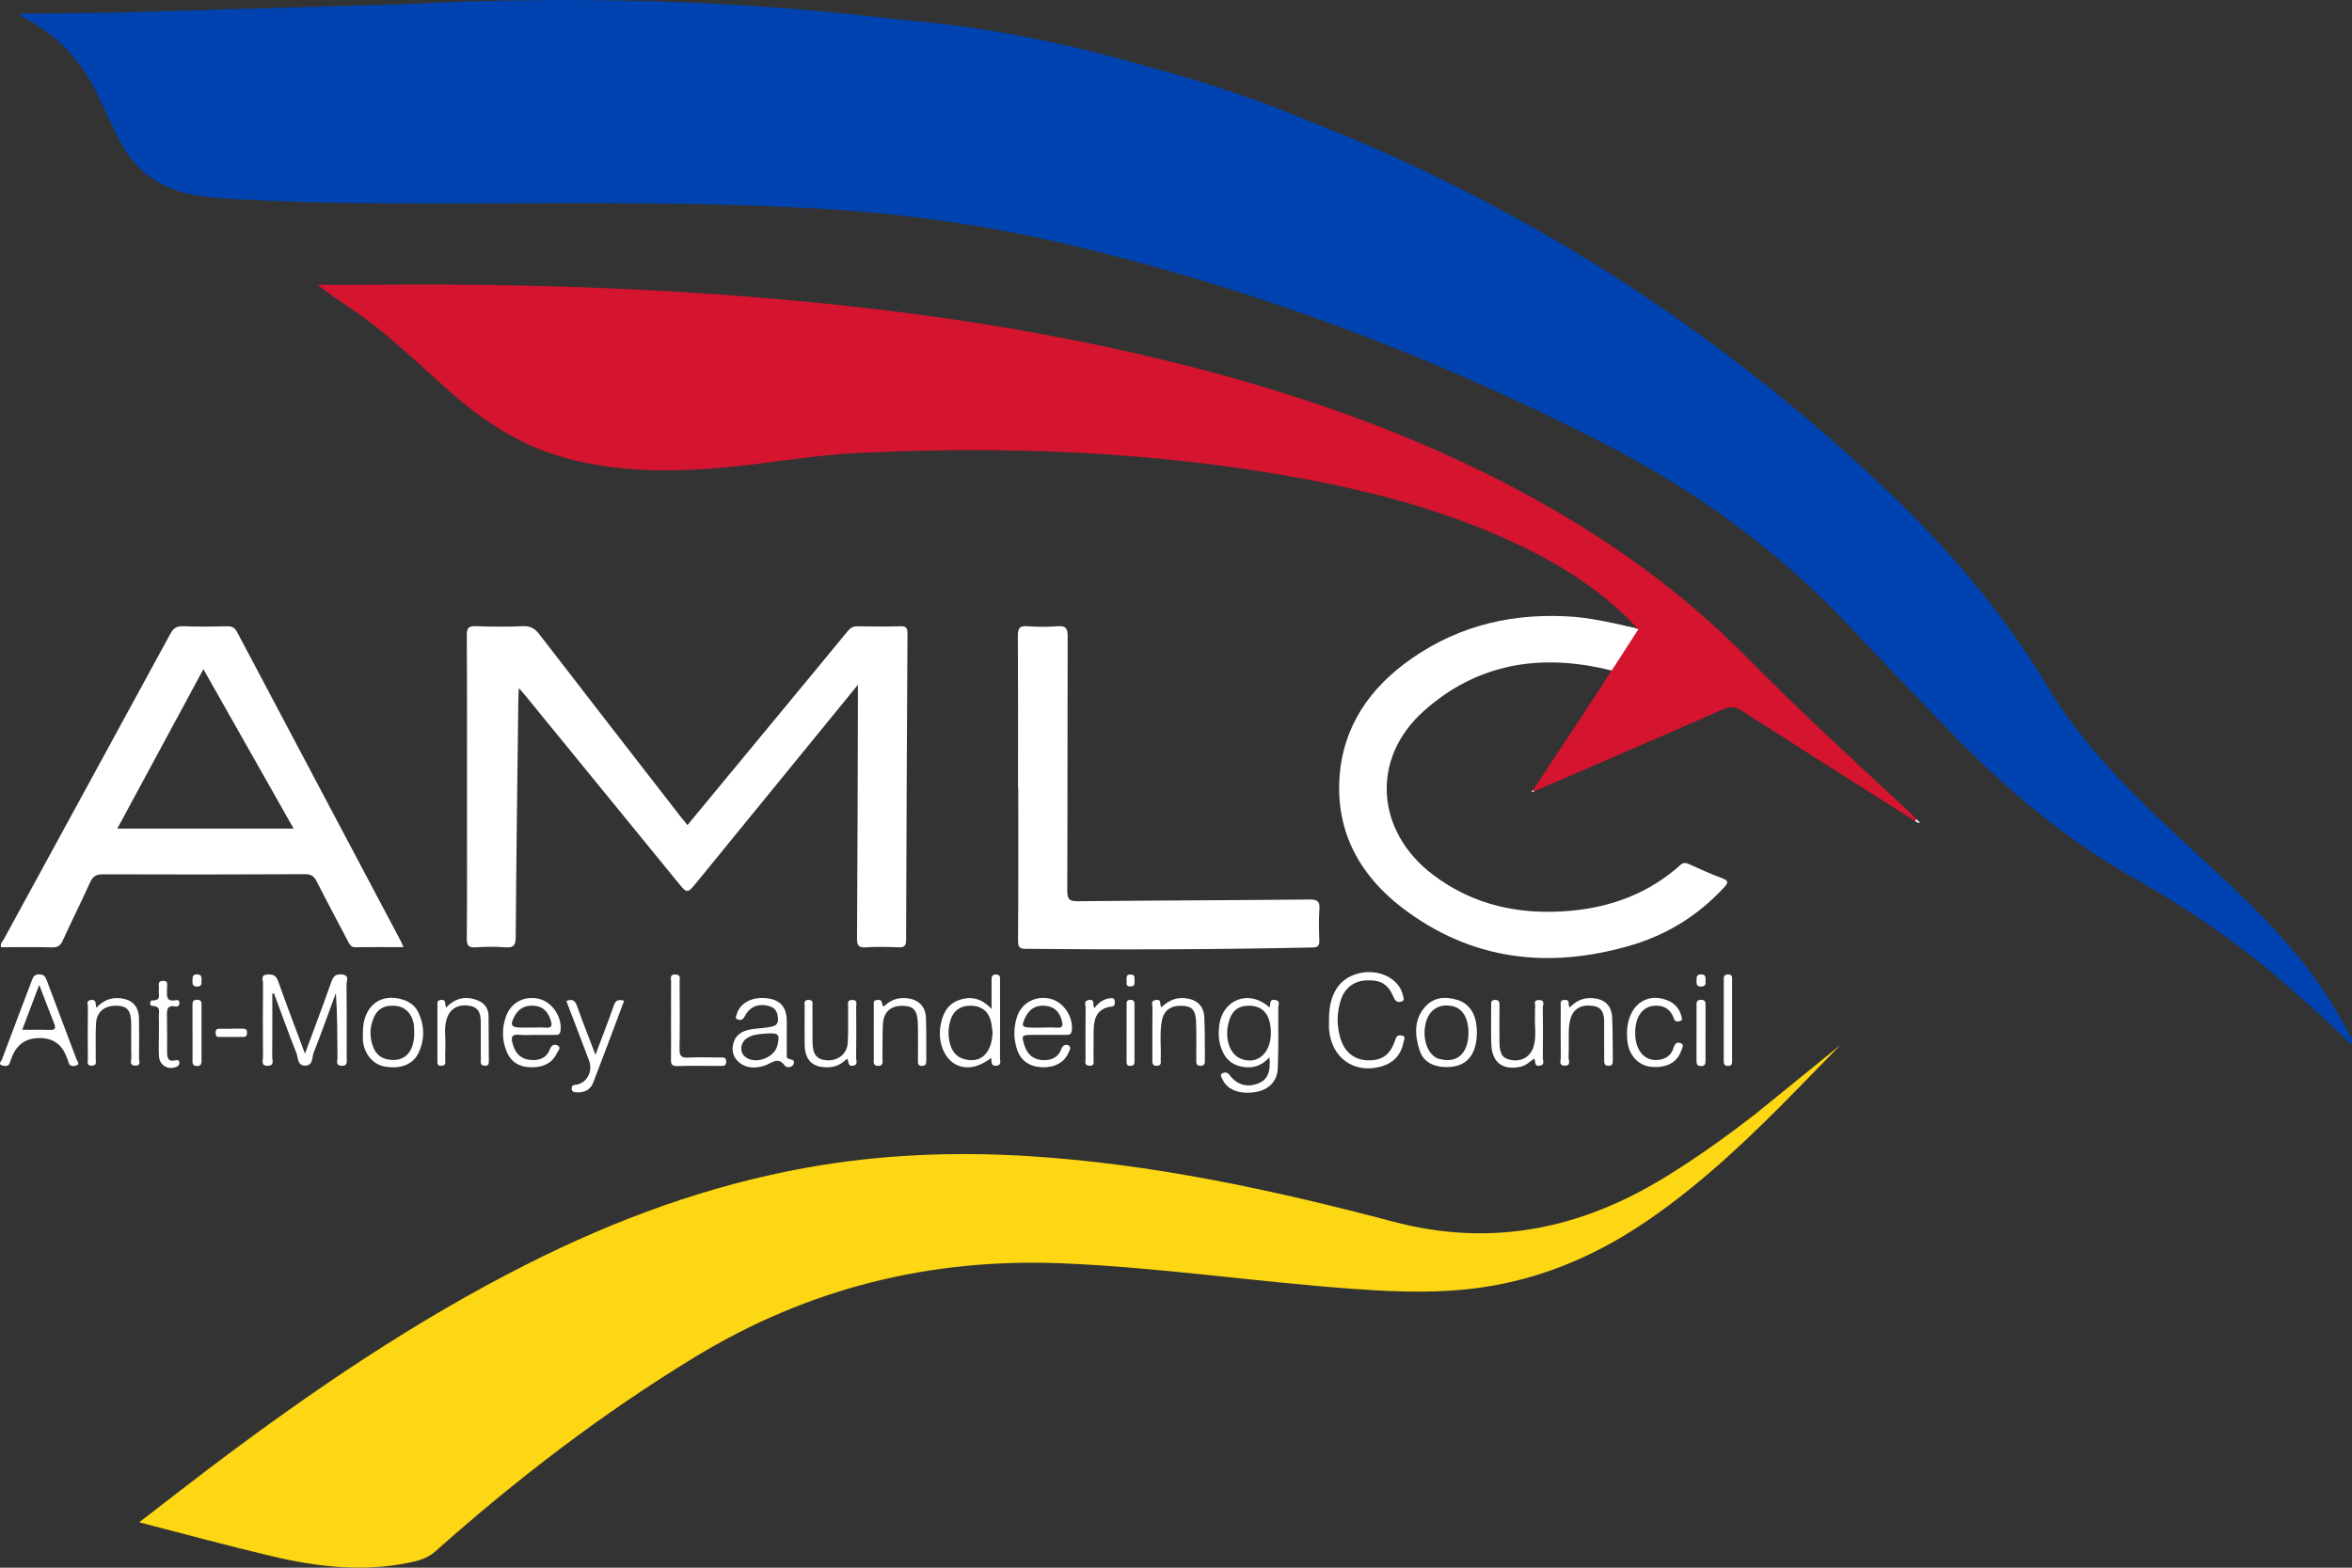 <svg width="60" height="40" viewBox="0 0 60 40" fill="none" xmlns="http://www.w3.org/2000/svg">
<rect x="0" y="0" width="60" height="40" fill="#333333" stroke="none"/>
<g clip-path="url(#clip0_976_643)">
<path d="M39.108 20.159C39.506 19.558 39.903 18.957 40.299 18.355C40.573 17.94 40.847 17.526 41.121 17.11C41.221 16.97 41.331 16.835 41.42 16.687C41.547 16.479 41.739 16.31 41.793 16.058C41.757 16.022 41.599 15.847 41.544 15.794C40.696 14.96 39.699 14.347 38.627 13.847C36.893 13.038 35.062 12.549 33.19 12.204C29.444 11.514 25.666 11.376 21.871 11.559C20.744 11.613 19.634 11.822 18.513 11.925C17.102 12.053 15.698 12.056 14.319 11.655C13.221 11.336 12.301 10.72 11.456 9.973C10.638 9.25 9.857 8.481 8.948 7.866C8.673 7.68 8.39 7.506 8.105 7.266C8.523 7.266 8.94 7.269 9.357 7.265C12.062 7.238 14.766 7.289 17.466 7.456C21.6 7.711 25.701 8.214 29.733 9.196C33.359 10.079 36.846 11.321 40.057 13.256C41.707 14.25 43.226 15.414 44.579 16.789C45.886 18.116 47.257 19.373 48.622 20.638C48.714 20.722 48.799 20.812 48.887 20.9C48.876 20.917 48.865 20.934 48.854 20.951C47.379 20.014 45.904 19.079 44.433 18.136C44.27 18.031 44.145 18.014 43.961 18.096C42.356 18.801 40.745 19.494 39.136 20.191C39.128 20.178 39.119 20.167 39.108 20.158L39.108 20.159Z" fill="#D5142F"/>
<path d="M21.885 17.473C20.489 19.184 19.135 20.843 17.782 22.502C17.533 22.807 17.534 22.809 17.284 22.503C15.987 20.915 14.691 19.326 13.394 17.738C13.354 17.688 13.309 17.641 13.235 17.557C13.229 17.677 13.223 17.755 13.223 17.833C13.198 19.86 13.171 21.886 13.156 23.913C13.154 24.12 13.102 24.187 12.893 24.171C12.644 24.152 12.392 24.154 12.142 24.171C11.959 24.183 11.906 24.136 11.908 23.943C11.918 22.826 11.913 21.708 11.913 20.59C11.913 19.131 11.917 17.671 11.908 16.212C11.907 16.026 11.951 15.97 12.14 15.977C12.54 15.992 12.942 15.994 13.342 15.977C13.532 15.969 13.645 16.038 13.758 16.183C14.963 17.747 16.175 19.307 17.386 20.867C17.431 20.925 17.479 20.98 17.538 21.051C18.344 20.075 19.14 19.113 19.935 18.151C20.498 17.469 21.063 16.79 21.623 16.106C21.692 16.022 21.76 15.978 21.874 15.98C22.241 15.986 22.608 15.989 22.975 15.979C23.128 15.975 23.151 16.038 23.15 16.171C23.135 18.773 23.122 21.375 23.115 23.977C23.115 24.131 23.073 24.178 22.918 24.171C22.643 24.159 22.367 24.154 22.092 24.172C21.899 24.185 21.862 24.123 21.863 23.939C21.876 21.895 21.88 19.852 21.886 17.809C21.886 17.718 21.886 17.629 21.886 17.473L21.885 17.473Z" fill="white"/>
<path d="M10.291 24.167C9.87 24.167 9.472 24.162 9.074 24.17C8.952 24.173 8.92 24.099 8.877 24.017C8.611 23.51 8.34 23.005 8.081 22.494C8.013 22.359 7.941 22.304 7.782 22.305C6.063 22.314 4.343 22.315 2.624 22.308C2.444 22.307 2.364 22.368 2.293 22.525C2.072 23.017 1.828 23.499 1.605 23.99C1.546 24.12 1.482 24.176 1.331 24.172C0.898 24.161 0.464 24.168 0.029 24.168C-0.005 24.078 0.064 24.026 0.096 23.967C1.511 21.37 2.93 18.776 4.342 16.178C4.42 16.035 4.497 15.972 4.667 15.978C5.042 15.993 5.418 15.988 5.793 15.98C5.918 15.977 5.988 16.015 6.048 16.126C7.442 18.763 8.839 21.399 10.236 24.035C10.255 24.07 10.267 24.108 10.291 24.168V24.167ZM2.992 21.143H7.491C6.718 19.777 5.96 18.436 5.189 17.074C4.446 18.45 3.722 19.791 2.992 21.143H2.992Z" fill="white"/>
<path d="M41.793 16.059C41.74 16.31 41.548 16.48 41.421 16.688C41.331 16.835 41.221 16.97 41.121 17.111C39.345 16.662 37.699 16.904 36.311 18.151C34.967 19.358 35.092 21.206 36.55 22.315C37.588 23.105 38.784 23.354 40.063 23.239C41.118 23.144 42.07 22.787 42.868 22.07C42.944 22.002 43.005 22.011 43.091 22.05C43.371 22.177 43.651 22.303 43.939 22.411C44.109 22.476 44.086 22.529 43.981 22.643C43.321 23.359 42.519 23.855 41.591 24.125C39.502 24.733 37.529 24.507 35.77 23.162C34.691 22.337 34.079 21.229 34.171 19.838C34.258 18.528 34.953 17.541 36.008 16.805C37.26 15.931 38.664 15.622 40.177 15.74C40.685 15.78 41.669 16.002 41.793 16.06V16.059Z" fill="white"/>
<path d="M25.97 20.085C25.97 18.8 25.974 17.516 25.966 16.232C25.965 16.045 25.997 15.961 26.207 15.978C26.464 15.998 26.726 15.998 26.982 15.978C27.2 15.961 27.237 16.045 27.236 16.244C27.229 18.404 27.235 20.564 27.226 22.724C27.225 22.944 27.277 22.997 27.498 22.995C29.467 22.975 31.436 22.971 33.405 22.951C33.62 22.949 33.673 23.008 33.658 23.212C33.639 23.469 33.647 23.729 33.656 23.987C33.66 24.119 33.634 24.172 33.483 24.175C31.064 24.226 28.644 24.236 26.224 24.21C26.093 24.209 25.968 24.232 25.97 24.012C25.981 22.703 25.976 21.394 25.976 20.085H25.97H25.97Z" fill="white"/>
<path d="M6.947 25.354C6.947 25.891 6.949 26.429 6.944 26.966C6.943 27.049 7.009 27.184 6.838 27.193C6.647 27.204 6.709 27.057 6.709 26.965C6.705 26.34 6.704 25.714 6.71 25.089C6.71 25.008 6.64 24.877 6.817 24.864C6.956 24.855 7.041 24.882 7.095 25.034C7.311 25.643 7.542 26.246 7.78 26.885C8.012 26.255 8.239 25.659 8.45 25.058C8.503 24.905 8.573 24.844 8.733 24.864C8.921 24.888 8.839 25.028 8.84 25.115C8.848 25.74 8.845 26.366 8.844 26.991C8.844 27.085 8.877 27.205 8.71 27.194C8.553 27.185 8.61 27.065 8.609 26.988C8.605 26.441 8.607 25.893 8.569 25.335C8.382 25.844 8.2 26.355 8.002 26.859C7.954 26.981 7.993 27.196 7.775 27.19C7.583 27.184 7.608 26.987 7.562 26.87C7.362 26.366 7.178 25.855 6.989 25.346L6.947 25.354V25.354Z" fill="white"/>
<path d="M32.385 25.705C32.424 25.634 32.362 25.487 32.531 25.514C32.674 25.537 32.609 25.644 32.609 25.71C32.611 26.226 32.615 26.744 32.596 27.259C32.584 27.591 32.364 27.806 32.033 27.863C31.631 27.931 31.302 27.807 31.188 27.542C31.165 27.487 31.098 27.416 31.196 27.378C31.25 27.357 31.313 27.357 31.367 27.43C31.553 27.683 31.823 27.755 32.099 27.643C32.334 27.549 32.418 27.361 32.385 26.976C32.224 27.152 32.041 27.245 31.808 27.232C31.46 27.212 31.244 27.04 31.14 26.702C31.081 26.513 31.079 26.322 31.107 26.134C31.198 25.521 31.847 25.223 32.385 25.705H32.385ZM32.42 26.349C32.419 25.906 32.227 25.664 31.874 25.661C31.569 25.658 31.406 25.801 31.331 26.134C31.245 26.517 31.377 26.894 31.638 27.007C32.06 27.19 32.422 26.885 32.421 26.349H32.42Z" fill="white"/>
<path d="M1.011 26.486C0.663 26.486 0.427 26.649 0.303 26.974C0.286 27.021 0.266 27.066 0.251 27.114C0.22 27.216 0.135 27.203 0.066 27.188C-0.063 27.161 0.034 27.075 0.049 27.036C0.3 26.36 0.559 25.687 0.814 25.012C0.849 24.917 0.885 24.861 1.005 24.862C1.125 24.862 1.158 24.924 1.193 25.016C1.443 25.684 1.698 26.351 1.948 27.018C1.968 27.071 2.049 27.149 1.95 27.185C1.866 27.216 1.763 27.21 1.739 27.079C1.731 27.039 1.71 27.002 1.695 26.963C1.578 26.645 1.35 26.486 1.011 26.486ZM0.567 26.276C0.824 26.276 1.047 26.27 1.27 26.279C1.403 26.284 1.431 26.241 1.384 26.122C1.26 25.808 1.141 25.493 1.001 25.128C0.85 25.529 0.714 25.888 0.567 26.276Z" fill="white"/>
<path d="M33.903 26.038C33.895 25.387 34.145 24.98 34.628 24.844C35.141 24.699 35.684 24.951 35.787 25.386C35.8 25.444 35.845 25.527 35.754 25.555C35.673 25.581 35.604 25.566 35.559 25.459C35.413 25.107 35.223 24.996 34.847 25.015C34.542 25.03 34.304 25.206 34.204 25.517C34.099 25.841 34.097 26.173 34.196 26.498C34.304 26.855 34.562 27.05 34.906 27.055C35.26 27.061 35.473 26.908 35.593 26.53C35.624 26.435 35.659 26.41 35.745 26.42C35.883 26.435 35.812 26.535 35.803 26.591C35.745 26.917 35.544 27.125 35.231 27.213C34.541 27.406 33.962 26.989 33.904 26.262C33.898 26.188 33.903 26.112 33.903 26.038Z" fill="white"/>
<path d="M25.287 26.99C24.952 27.253 24.619 27.3 24.353 27.144C24.077 26.981 23.922 26.575 23.993 26.169C24.044 25.878 24.159 25.625 24.465 25.517C24.766 25.41 25.035 25.467 25.295 25.742C25.295 25.47 25.295 25.242 25.295 25.015C25.295 24.936 25.291 24.865 25.406 24.865C25.526 24.866 25.511 24.946 25.511 25.019C25.512 25.678 25.513 26.337 25.51 26.996C25.51 27.068 25.556 27.174 25.423 27.192C25.281 27.211 25.294 27.099 25.287 26.99V26.99ZM25.321 26.345C25.313 26.285 25.305 26.185 25.285 26.088C25.226 25.809 25.04 25.66 24.758 25.661C24.475 25.661 24.299 25.806 24.23 26.088C24.186 26.27 24.186 26.45 24.234 26.629C24.287 26.823 24.392 26.97 24.602 27.026C25.014 27.136 25.299 26.883 25.321 26.345L25.321 26.345Z" fill="white"/>
<path d="M20.07 26.422C20.07 26.572 20.068 26.722 20.072 26.871C20.073 26.924 20.046 26.998 20.125 27.018C20.201 27.038 20.291 27.048 20.242 27.155C20.196 27.253 20.058 27.239 20.026 27.196C19.843 26.938 19.682 27.136 19.502 27.191C19.274 27.262 19.035 27.267 18.842 27.095C18.704 26.971 18.659 26.807 18.709 26.618C18.767 26.402 18.928 26.311 19.122 26.271C19.284 26.238 19.453 26.238 19.617 26.208C19.727 26.188 19.854 26.172 19.847 26.005C19.84 25.852 19.8 25.726 19.637 25.676C19.362 25.591 19.125 25.677 18.995 25.938C18.945 26.037 18.88 26.031 18.817 26.011C18.737 25.985 18.785 25.914 18.8 25.863C18.885 25.582 19.205 25.422 19.577 25.472C19.892 25.514 20.053 25.683 20.068 25.998C20.075 26.14 20.069 26.281 20.069 26.423H20.07V26.422ZM19.533 26.372C19.401 26.387 19.214 26.382 19.054 26.49C18.876 26.611 18.861 26.856 19.022 26.975C19.278 27.165 19.756 26.988 19.831 26.676C19.901 26.386 19.869 26.348 19.532 26.372H19.533Z" fill="white"/>
<path d="M13.68 26.405C13.53 26.405 13.379 26.417 13.23 26.402C13.041 26.383 13.042 26.49 13.073 26.614C13.13 26.839 13.253 27.01 13.502 27.041C13.737 27.071 13.937 27.01 14.029 26.768C14.068 26.664 14.145 26.636 14.222 26.674C14.327 26.726 14.236 26.809 14.211 26.863C14.089 27.128 13.863 27.228 13.584 27.233C13.28 27.238 13.043 27.119 12.925 26.833C12.804 26.538 12.801 26.231 12.909 25.93C13.039 25.567 13.4 25.389 13.775 25.493C14.104 25.585 14.349 25.973 14.297 26.309C14.283 26.404 14.224 26.406 14.155 26.406C13.996 26.405 13.838 26.406 13.679 26.406L13.68 26.405ZM13.582 26.219C13.698 26.219 13.815 26.212 13.93 26.221C14.064 26.233 14.089 26.17 14.057 26.06C13.998 25.858 13.891 25.697 13.663 25.666C13.438 25.636 13.254 25.704 13.137 25.909C12.998 26.154 13.034 26.219 13.309 26.219C13.4 26.219 13.491 26.219 13.582 26.219V26.219Z" fill="white"/>
<path d="M26.708 26.405C26.584 26.405 26.459 26.405 26.333 26.405C26.061 26.406 26.052 26.419 26.137 26.683C26.209 26.905 26.362 27.033 26.591 27.049C26.806 27.063 26.995 26.987 27.072 26.772C27.113 26.661 27.186 26.64 27.257 26.674C27.343 26.716 27.284 26.801 27.257 26.864C27.149 27.111 26.902 27.243 26.579 27.231C26.272 27.219 26.044 27.067 25.95 26.791C25.855 26.516 25.854 26.234 25.94 25.957C26.052 25.593 26.413 25.395 26.789 25.483C27.133 25.563 27.388 25.95 27.341 26.3C27.329 26.394 27.282 26.406 27.209 26.405C27.043 26.404 26.876 26.405 26.709 26.405H26.708ZM26.59 26.219C26.714 26.219 26.84 26.212 26.964 26.221C27.09 26.23 27.123 26.187 27.094 26.065C27.043 25.853 26.93 25.703 26.706 25.668C26.47 25.632 26.283 25.712 26.169 25.934C26.041 26.185 26.062 26.219 26.34 26.22C26.424 26.22 26.506 26.22 26.59 26.22L26.59 26.219Z" fill="white"/>
<path d="M37.675 26.381C37.66 26.934 37.399 27.224 36.913 27.227C36.569 27.229 36.312 27.094 36.218 26.81C36.091 26.428 36.062 26.033 36.344 25.701C36.568 25.438 36.876 25.417 37.19 25.517C37.519 25.623 37.687 25.932 37.675 26.382V26.381ZM37.461 26.363C37.462 25.968 37.305 25.715 37.027 25.667C36.697 25.611 36.458 25.767 36.373 26.096C36.271 26.491 36.415 26.91 36.687 27.011C36.703 27.017 36.72 27.018 36.736 27.022C37.168 27.139 37.458 26.874 37.46 26.362L37.461 26.363Z" fill="white"/>
<path d="M9.258 26.343C9.252 25.672 9.714 25.31 10.305 25.515C10.469 25.573 10.598 25.675 10.672 25.832C10.833 26.174 10.839 26.524 10.677 26.864C10.534 27.163 10.22 27.282 9.821 27.215C9.525 27.166 9.297 26.904 9.26 26.567C9.252 26.493 9.258 26.418 9.258 26.343ZM10.568 26.349C10.566 26.29 10.566 26.232 10.56 26.174C10.527 25.875 10.341 25.681 10.074 25.663C9.76 25.642 9.582 25.773 9.491 26.085C9.431 26.293 9.442 26.499 9.513 26.698C9.578 26.882 9.704 27.001 9.909 27.035C10.32 27.103 10.569 26.848 10.568 26.349Z" fill="white"/>
<path d="M22.29 26.328C22.29 26.103 22.289 25.878 22.291 25.654C22.292 25.601 22.269 25.526 22.357 25.517C22.42 25.511 22.487 25.496 22.502 25.6C22.523 25.743 22.587 25.642 22.627 25.61C22.773 25.497 22.936 25.453 23.118 25.468C23.426 25.495 23.611 25.67 23.622 25.979C23.635 26.337 23.626 26.695 23.63 27.053C23.631 27.139 23.618 27.2 23.511 27.197C23.41 27.194 23.417 27.125 23.417 27.057C23.417 26.75 23.423 26.441 23.415 26.133C23.405 25.782 23.31 25.67 23.038 25.664C22.722 25.657 22.539 25.815 22.523 26.138C22.508 26.429 22.517 26.721 22.512 27.012C22.511 27.089 22.543 27.191 22.41 27.196C22.259 27.201 22.292 27.089 22.291 27.003C22.289 26.779 22.29 26.553 22.29 26.329V26.328Z" fill="white"/>
<path d="M29.627 25.702C29.798 25.537 29.994 25.443 30.233 25.469C30.522 25.499 30.704 25.655 30.721 25.941C30.742 26.315 30.731 26.691 30.737 27.066C30.738 27.146 30.715 27.193 30.627 27.195C30.515 27.196 30.517 27.122 30.517 27.042C30.517 26.726 30.523 26.409 30.513 26.092C30.503 25.779 30.417 25.678 30.178 25.664C29.873 25.645 29.686 25.776 29.637 26.055C29.58 26.377 29.623 26.703 29.61 27.028C29.607 27.096 29.64 27.187 29.518 27.194C29.388 27.202 29.397 27.116 29.397 27.029C29.398 26.587 29.395 26.145 29.4 25.704C29.401 25.635 29.346 25.532 29.489 25.513C29.648 25.493 29.574 25.633 29.626 25.702H29.627Z" fill="white"/>
<path d="M15.19 26.914C15.359 26.464 15.517 26.064 15.657 25.658C15.704 25.521 15.774 25.495 15.922 25.533C15.66 26.232 15.402 26.926 15.136 27.617C15.062 27.81 14.903 27.887 14.696 27.871C14.628 27.866 14.585 27.847 14.584 27.771C14.584 27.694 14.624 27.686 14.694 27.677C14.965 27.641 15.131 27.338 15.029 27.067C14.838 26.558 14.642 26.05 14.448 25.541C14.606 25.476 14.67 25.532 14.72 25.669C14.861 26.066 15.017 26.459 15.19 26.913V26.914Z" fill="white"/>
<path d="M21.612 27.012C21.484 27.129 21.35 27.217 21.172 27.229C20.743 27.258 20.531 27.071 20.527 26.64C20.524 26.315 20.526 25.99 20.527 25.665C20.527 25.597 20.499 25.512 20.626 25.513C20.752 25.514 20.726 25.596 20.726 25.666C20.728 25.974 20.725 26.282 20.728 26.591C20.731 26.905 20.837 27.038 21.094 27.054C21.375 27.072 21.61 26.89 21.626 26.611C21.644 26.303 21.632 25.995 21.636 25.687C21.637 25.613 21.599 25.513 21.741 25.514C21.888 25.515 21.841 25.621 21.841 25.691C21.845 26.124 21.846 26.557 21.84 26.99C21.839 27.06 21.896 27.167 21.764 27.192C21.619 27.219 21.658 27.08 21.611 27.012L21.612 27.012Z" fill="white"/>
<path d="M40.044 25.706C40.199 25.543 40.377 25.456 40.6 25.467C40.929 25.483 41.112 25.644 41.127 25.971C41.144 26.328 41.138 26.686 41.143 27.044C41.144 27.125 41.142 27.196 41.031 27.194C40.92 27.192 40.923 27.118 40.923 27.039C40.924 26.723 40.923 26.407 40.922 26.091C40.922 25.888 40.893 25.702 40.64 25.666C40.338 25.622 40.133 25.737 40.06 26.004C40.033 26.099 40.023 26.2 40.02 26.298C40.014 26.523 40.026 26.748 40.014 26.972C40.01 27.051 40.091 27.197 39.91 27.191C39.755 27.186 39.817 27.057 39.816 26.981C39.81 26.565 39.814 26.149 39.814 25.733C39.814 25.716 39.812 25.699 39.814 25.683C39.821 25.609 39.778 25.51 39.921 25.512C40.074 25.514 39.982 25.636 40.044 25.705L40.044 25.706Z" fill="white"/>
<path d="M39.139 27.009C39.026 27.085 38.935 27.185 38.8 27.216C38.344 27.32 38.061 27.115 38.044 26.649C38.032 26.316 38.041 25.982 38.04 25.648C38.04 25.581 38.032 25.517 38.135 25.513C38.248 25.51 38.252 25.572 38.252 25.655C38.25 25.972 38.249 26.289 38.252 26.606C38.256 26.907 38.341 27.019 38.578 27.051C38.831 27.085 39.043 26.955 39.12 26.712C39.204 26.443 39.142 26.165 39.159 25.892C39.163 25.834 39.15 25.773 39.162 25.717C39.178 25.644 39.093 25.516 39.26 25.516C39.428 25.516 39.356 25.645 39.357 25.717C39.364 26.142 39.363 26.568 39.357 26.993C39.356 27.061 39.418 27.17 39.28 27.192C39.13 27.217 39.18 27.081 39.138 27.009L39.139 27.009Z" fill="white"/>
<path d="M17.119 26.022C17.119 25.697 17.117 25.373 17.12 25.049C17.122 24.97 17.072 24.856 17.235 24.864C17.377 24.871 17.337 24.97 17.337 25.043C17.34 25.617 17.346 26.191 17.335 26.764C17.331 26.939 17.381 26.995 17.556 26.985C17.821 26.971 18.088 26.981 18.354 26.982C18.433 26.983 18.528 26.956 18.526 27.093C18.524 27.213 18.444 27.197 18.372 27.197C18.005 27.198 17.639 27.19 17.273 27.201C17.122 27.205 17.115 27.133 17.117 27.019C17.122 26.686 17.118 26.354 17.118 26.021L17.119 26.022Z" fill="white"/>
<path d="M41.504 26.365C41.509 25.681 41.979 25.302 42.532 25.522C42.711 25.593 42.835 25.721 42.887 25.912C42.902 25.966 42.942 26.029 42.856 26.054C42.79 26.073 42.722 26.071 42.699 25.983C42.692 25.959 42.681 25.936 42.67 25.914C42.579 25.729 42.428 25.653 42.224 25.661C41.891 25.675 41.699 25.954 41.715 26.41C41.73 26.804 41.951 27.063 42.267 27.047C42.478 27.037 42.635 26.934 42.696 26.727C42.727 26.626 42.782 26.581 42.872 26.615C42.974 26.655 42.912 26.741 42.891 26.803C42.789 27.107 42.517 27.254 42.13 27.221C41.811 27.193 41.57 26.95 41.519 26.599C41.507 26.516 41.508 26.433 41.504 26.366L41.504 26.365Z" fill="white"/>
<path d="M11.385 25.704C11.611 25.466 11.879 25.404 12.179 25.522C12.355 25.591 12.461 25.722 12.463 25.921C12.466 26.295 12.468 26.67 12.47 27.044C12.47 27.119 12.482 27.2 12.363 27.193C12.244 27.186 12.266 27.102 12.266 27.03C12.265 26.723 12.265 26.414 12.265 26.106C12.265 25.905 12.242 25.716 11.996 25.667C11.704 25.61 11.487 25.725 11.399 25.985C11.318 26.228 11.374 26.48 11.361 26.728C11.354 26.852 11.358 26.978 11.36 27.102C11.361 27.186 11.307 27.191 11.243 27.193C11.175 27.194 11.159 27.155 11.159 27.098C11.159 26.599 11.16 26.1 11.159 25.601C11.159 25.537 11.187 25.522 11.248 25.514C11.405 25.495 11.332 25.637 11.385 25.705V25.704Z" fill="white"/>
<path d="M2.456 25.716C2.638 25.52 2.833 25.447 3.063 25.47C3.377 25.502 3.542 25.678 3.546 25.994C3.55 26.327 3.552 26.66 3.546 26.994C3.545 27.068 3.608 27.199 3.443 27.19C3.286 27.182 3.353 27.055 3.351 26.98C3.343 26.696 3.349 26.413 3.347 26.13C3.345 25.793 3.256 25.675 2.998 25.662C2.682 25.645 2.468 25.807 2.45 26.107C2.432 26.406 2.446 26.707 2.441 27.007C2.44 27.081 2.483 27.186 2.344 27.192C2.199 27.197 2.241 27.089 2.241 27.016C2.238 26.575 2.237 26.133 2.242 25.691C2.242 25.631 2.191 25.535 2.314 25.515C2.465 25.491 2.432 25.611 2.457 25.716H2.456Z" fill="white"/>
<path d="M4.053 26.387C4.053 26.245 4.059 26.103 4.051 25.962C4.043 25.841 4.127 25.667 3.879 25.666C3.817 25.666 3.814 25.524 3.881 25.526C4.14 25.536 4.028 25.351 4.053 25.238C4.07 25.16 3.997 25.036 4.151 25.027C4.311 25.017 4.257 25.144 4.26 25.222C4.265 25.383 4.21 25.579 4.495 25.518C4.537 25.508 4.575 25.531 4.577 25.585C4.58 25.666 4.529 25.689 4.464 25.678C4.261 25.646 4.256 25.766 4.26 25.917C4.267 26.225 4.261 26.534 4.263 26.841C4.263 26.977 4.28 27.104 4.47 27.054C4.53 27.039 4.571 27.048 4.576 27.114C4.579 27.158 4.56 27.191 4.516 27.213C4.308 27.314 4.073 27.193 4.057 26.962C4.043 26.771 4.054 26.579 4.054 26.387H4.052L4.053 26.387Z" fill="white"/>
<path d="M43.974 26.017C43.974 25.684 43.974 25.35 43.974 25.017C43.974 24.941 43.963 24.866 44.081 24.864C44.203 24.863 44.186 24.943 44.186 25.016C44.187 25.691 44.186 26.367 44.186 27.042C44.186 27.117 44.199 27.198 44.082 27.197C43.969 27.196 43.973 27.122 43.973 27.043C43.974 26.701 43.973 26.359 43.973 26.017H43.974Z" fill="white"/>
<path d="M27.918 25.721C28.026 25.578 28.152 25.49 28.316 25.471C28.375 25.464 28.438 25.461 28.437 25.549C28.437 25.607 28.45 25.671 28.364 25.681C27.922 25.733 27.9 26.06 27.897 26.399C27.896 26.606 27.899 26.814 27.896 27.022C27.895 27.096 27.93 27.202 27.788 27.193C27.65 27.184 27.694 27.079 27.693 27.006C27.69 26.574 27.689 26.142 27.695 25.71C27.696 25.644 27.633 25.539 27.773 25.515C27.946 25.484 27.863 25.644 27.918 25.722L27.918 25.721Z" fill="white"/>
<path d="M4.911 26.347C4.911 26.122 4.911 25.898 4.911 25.674C4.911 25.589 4.901 25.506 5.032 25.509C5.147 25.513 5.141 25.584 5.141 25.66C5.141 26.117 5.141 26.575 5.141 27.031C5.141 27.118 5.146 27.205 5.02 27.2C4.891 27.196 4.912 27.1 4.912 27.019C4.911 26.795 4.912 26.571 4.912 26.346L4.911 26.347Z" fill="white"/>
<path d="M43.508 26.37C43.508 26.594 43.508 26.818 43.508 27.043C43.508 27.12 43.511 27.197 43.402 27.202C43.277 27.207 43.278 27.123 43.278 27.035C43.279 26.578 43.278 26.121 43.279 25.664C43.279 25.589 43.268 25.515 43.385 25.511C43.515 25.506 43.51 25.585 43.509 25.672C43.508 25.905 43.509 26.137 43.509 26.371L43.508 26.37Z" fill="white"/>
<path d="M28.74 26.317C28.74 26.092 28.74 25.867 28.74 25.642C28.74 25.574 28.733 25.512 28.837 25.512C28.936 25.512 28.942 25.564 28.941 25.638C28.94 26.113 28.94 26.588 28.941 27.062C28.941 27.135 28.937 27.193 28.84 27.196C28.739 27.2 28.739 27.137 28.739 27.067C28.74 26.817 28.739 26.567 28.739 26.317L28.74 26.317Z" fill="white"/>
<path d="M5.916 26.247C6.007 26.247 6.099 26.247 6.19 26.247C6.256 26.247 6.303 26.261 6.302 26.343C6.301 26.409 6.288 26.458 6.209 26.458C6.001 26.458 5.794 26.458 5.586 26.458C5.502 26.458 5.501 26.399 5.5 26.337C5.5 26.273 5.533 26.249 5.592 26.249C5.7 26.249 5.808 26.249 5.916 26.249V26.248L5.916 26.247Z" fill="white"/>
<path d="M5.14 25.015C5.14 25.094 5.153 25.167 5.037 25.172C4.913 25.177 4.906 25.107 4.911 25.017C4.915 24.943 4.9 24.867 5.015 24.862C5.139 24.856 5.145 24.93 5.14 25.015Z" fill="white"/>
<path d="M43.509 25.035C43.516 25.11 43.506 25.17 43.397 25.172C43.267 25.174 43.28 25.092 43.279 25.009C43.279 24.929 43.282 24.863 43.392 24.862C43.522 24.86 43.51 24.945 43.509 25.035H43.509Z" fill="white"/>
<path d="M28.74 25.017C28.74 24.937 28.724 24.859 28.846 24.865C28.971 24.872 28.936 24.958 28.941 25.025C28.946 25.102 28.951 25.172 28.832 25.169C28.702 25.165 28.751 25.074 28.74 25.017Z" fill="white"/>
<path d="M39.137 20.192C39.114 20.206 39.091 20.217 39.074 20.186C39.073 20.184 39.097 20.168 39.109 20.158C39.12 20.168 39.129 20.179 39.137 20.192V20.192Z" fill="white"/>
<path d="M48.938 20.951C48.961 20.959 48.981 20.974 48.961 20.996C48.955 21.003 48.924 20.989 48.905 20.984C48.916 20.973 48.927 20.962 48.938 20.951Z" fill="white"/>
<path d="M48.888 20.901L48.938 20.951C48.927 20.962 48.916 20.973 48.905 20.984C48.888 20.974 48.871 20.963 48.855 20.952C48.865 20.935 48.877 20.918 48.888 20.901Z" fill="white"/>
<path d="M41.548 15.991C41.548 15.991 41.708 16.014 41.793 16.059C41.878 16.103 41.27 16.213 41.27 16.213L41.548 15.991V15.991Z" fill="white"/>
<path d="M41.47 16.614L41.793 16.058H41.895C41.895 16.058 41.962 15.984 41.922 16.169C41.881 16.355 41.802 16.504 41.802 16.504L41.567 16.641L41.47 16.613L41.47 16.614Z" fill="white"/>
<path d="M40.834 17.545L41.793 16.059L42.459 16.802L41.24 17.476L40.834 17.545Z" fill="#D5142F"/>
<path d="M58.613 24.386C57.721 23.31 56.679 22.384 55.659 21.435C54.386 20.251 53.145 19.033 52.244 17.531C51.101 15.626 49.671 13.962 48.065 12.445C43.753 8.373 38.884 5.239 33.423 3.101C33.412 3.096 33.402 3.092 33.392 3.088C32.089 2.538 30.711 2.083 29.301 1.706C27.295 1.129 25.262 0.696 23.169 0.522C23.103 0.517 23.039 0.512 22.974 0.506C19.578 0.083 16.351 -0.015 13.864 0.002H13.862C12.457 0.011 11.289 0.057 10.461 0.101L3.078 0.319C2.22 0.33 1.363 0.342 0.505 0.353C0.507 0.372 0.505 0.383 0.509 0.387C0.535 0.407 0.562 0.428 0.591 0.443C1.483 0.892 2.11 1.592 2.528 2.491C2.7 2.86 2.871 3.231 3.056 3.594C3.432 4.331 4.031 4.779 4.841 4.951C5.268 5.042 5.701 5.06 6.134 5.086C8.076 5.201 10.021 5.191 11.965 5.19C15.011 5.189 18.057 5.146 21.101 5.335C23.145 5.462 25.164 5.749 27.156 6.217C31.953 7.346 36.53 9.064 40.914 11.313C43.292 12.534 45.409 14.079 47.233 16.032C48.018 16.873 48.819 17.701 49.616 18.531C51.043 20.017 52.588 21.354 54.391 22.379C55.631 23.084 56.822 23.867 57.919 24.785C58.63 25.38 59.319 25.999 59.991 26.663C59.995 26.599 59.998 26.558 60 26.517C59.605 25.762 59.158 25.044 58.613 24.386V24.386Z" fill="#0043B0"/>
<path d="M45.986 27.651C46.01 27.627 46.034 27.602 46.058 27.577L46.949 26.663L44.76 28.442C44.03 29.005 43.28 29.543 42.491 30.028C40.331 31.358 38.049 31.833 35.55 31.173C32.477 30.361 29.374 29.689 26.189 29.496C24.309 29.382 22.437 29.459 20.579 29.793C18.073 30.243 15.712 31.111 13.446 32.255C10.569 33.707 7.92 35.515 5.355 37.453C4.765 37.9 4.182 38.356 3.551 38.842C4.722 39.143 5.822 39.445 6.932 39.706C8.074 39.976 9.232 40.114 10.402 39.879C10.653 39.829 10.893 39.772 11.103 39.586C13.176 37.743 15.365 36.06 17.743 34.616C20.628 32.864 23.738 32.096 27.098 32.234C29.626 32.339 32.128 32.721 34.649 32.895C35.707 32.969 36.764 33.001 37.82 32.846C39.387 32.617 40.794 31.998 42.086 31.104C43.472 30.146 44.68 28.986 45.852 27.788L45.985 27.65L45.986 27.651Z" fill="#FDD714"/>
<rect width="0.2" height="1" transform="matrix(-1 0 0 1 42 16)" fill="#D5142F"/>
</g>
<defs>
<clipPath id="clip0_976_643">
<rect width="60" height="40" fill="white"/>
</clipPath>
</defs>
</svg>

